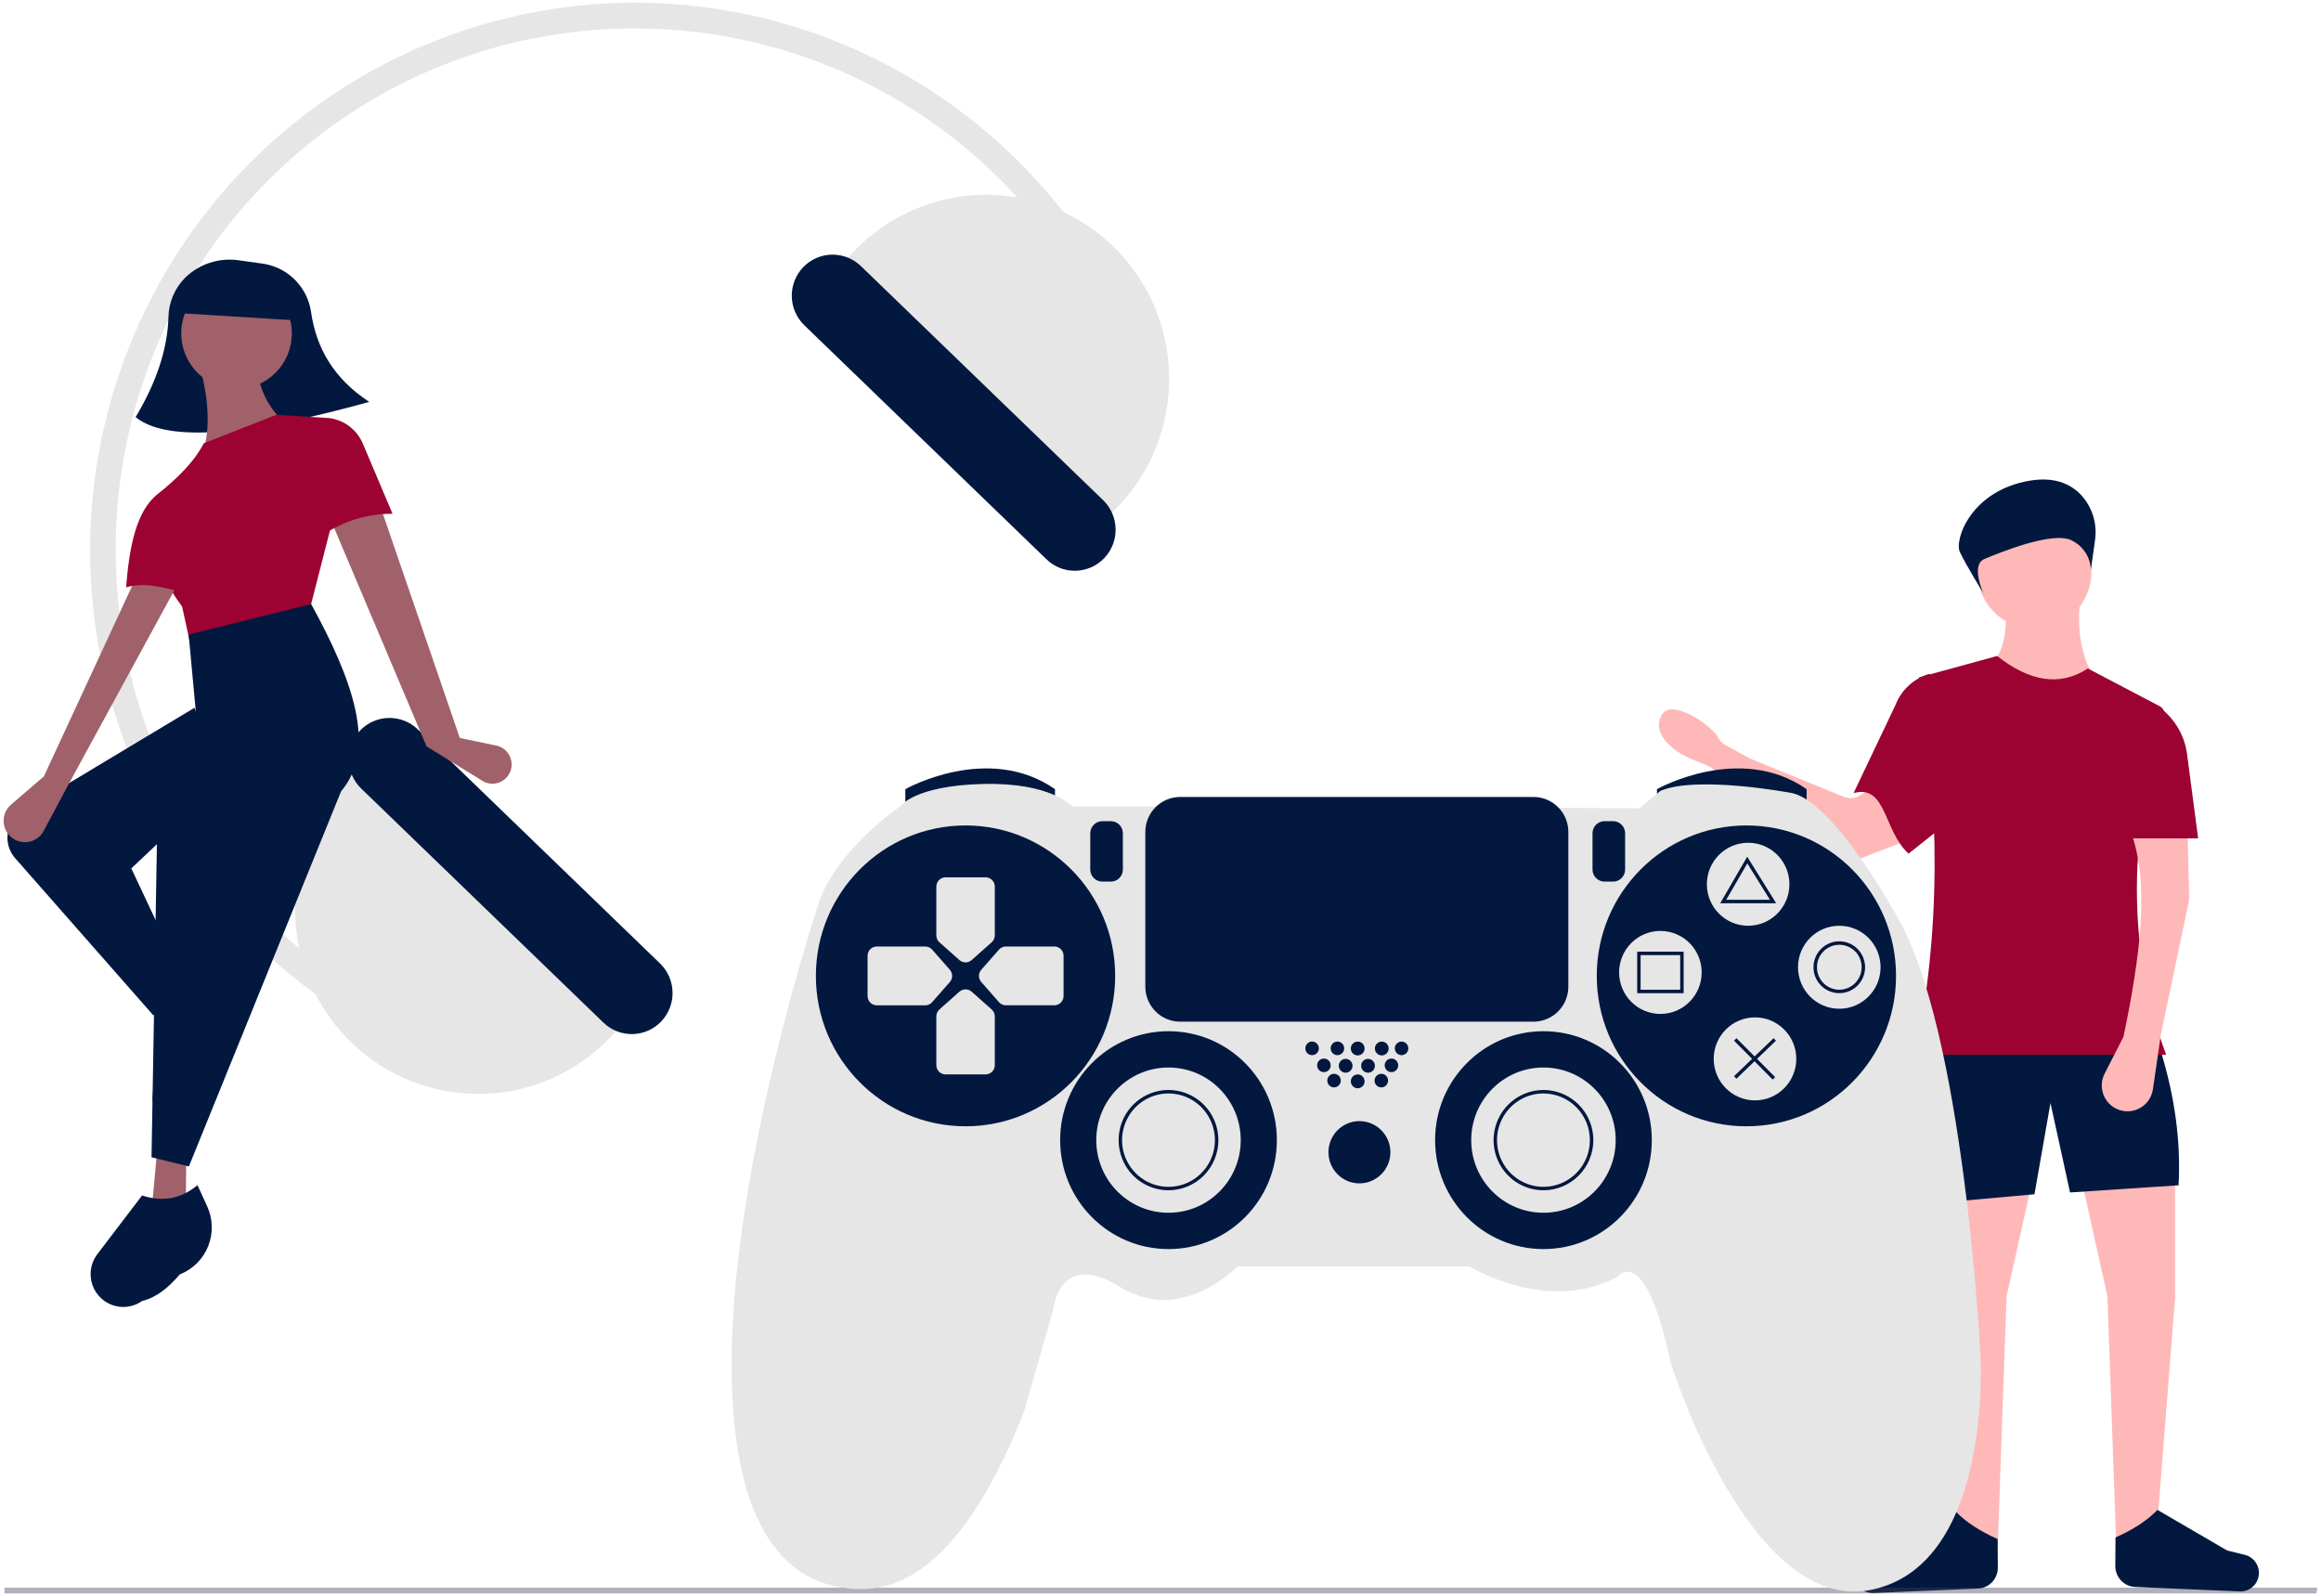 <?xml version="1.0" encoding="UTF-8"?>
<svg xmlns="http://www.w3.org/2000/svg" xmlns:xlink="http://www.w3.org/1999/xlink" width="320px" height="220px" viewBox="0 0 319 220" version="1.1">
<defs>
<clipPath id="clip1">
  <path d="M 255 208 L 275 208 L 275 219.672 L 255 219.672 Z M 255 208 "/>
</clipPath>
<clipPath id="clip2">
  <path d="M 0 218 L 319 218 L 319 219.672 L 0 219.672 Z M 0 218 "/>
</clipPath>
<clipPath id="clip3">
  <path d="M 291 208 L 311 208 L 311 219.672 L 291 219.672 Z M 291 208 "/>
</clipPath>
<clipPath id="clip4">
  <path d="M 11 0.328 L 154 0.328 L 154 144 L 11 144 Z M 11 0.328 "/>
</clipPath>
<clipPath id="clip5">
  <path d="M 100 108 L 273 108 L 273 219.672 L 100 219.672 Z M 100 108 "/>
</clipPath>
</defs>
<g id="surface1">
<path style=" stroke:none;fill-rule:nonzero;fill:rgb(100%,72.157%,72.157%);fill-opacity:1;" d="M 273.863 91.914 C 278.262 96.547 283.168 97.289 288.582 94.133 C 286.309 90.473 285.77 86.492 286.375 82.297 L 275.828 82.297 C 276.293 85.984 276.168 89.414 273.863 91.914 Z M 291.277 213.215 L 296.922 210.258 L 299.375 178.945 L 299.375 162.426 L 286.375 162.18 L 290.051 178.699 Z M 274.926 213.215 L 269.285 210.258 L 266.832 178.945 L 266.832 162.426 L 279.832 162.18 L 276.152 178.699 Z M 274.926 213.215 "/>
<path style=" stroke:none;fill-rule:nonzero;fill:rgb(1.176%,9.412%,24.706%);fill-opacity:1;" d="M 266.262 165.879 L 279.996 164.645 L 282.203 152.07 L 284.902 164.398 L 299.863 163.41 C 300.191 157.422 299.359 151.258 297.41 144.922 L 264.543 144.18 Z M 266.262 165.879 "/>
<path style=" stroke:none;fill-rule:nonzero;fill:rgb(100%,72.157%,72.157%);fill-opacity:1;" d="M 251.984 118.656 L 235.461 105.867 C 235.289 105.734 235.102 105.625 234.902 105.543 L 232.5 104.562 C 230.57 103.773 226.898 101.148 228.688 98.445 C 230.133 96.27 235.664 100.172 236.344 101.617 C 236.559 102.07 236.91 102.445 237.352 102.688 L 240.707 104.535 C 240.789 104.582 240.875 104.621 240.961 104.656 L 253.746 109.863 C 254.465 110.156 255.277 110.082 255.934 109.668 L 258.25 108.188 C 259.281 107.531 260.641 107.754 261.406 108.711 C 261.652 109.016 261.82 109.375 261.895 109.762 L 262.66 113.645 C 262.773 114.207 262.684 114.785 262.406 115.285 C 262.133 115.785 261.691 116.168 261.16 116.371 L 254.305 119 C 253.527 119.297 252.645 119.168 251.984 118.656 Z M 251.984 118.656 "/>
<path style=" stroke:none;fill-rule:nonzero;fill:rgb(61.176%,1.176%,19.608%);fill-opacity:1;" d="M 255.055 109.336 C 259.629 108.105 259.148 114.527 262.637 117.688 L 269.5 112.242 L 265.523 92.898 C 264.457 93.207 263.477 93.758 262.66 94.508 C 261.84 95.262 261.211 96.195 260.812 97.238 Z M 255.055 109.336 "/>
<path style=" stroke:none;fill-rule:nonzero;fill:rgb(61.176%,1.176%,19.608%);fill-opacity:1;" d="M 263.562 145.414 L 298.148 145.414 C 292.551 130.254 293.094 114.66 297.859 98.77 C 298.027 98.227 297.781 97.641 297.281 97.375 L 287.355 92.16 C 283.457 94.707 279.27 93.926 274.848 90.434 L 264.055 93.391 C 266.992 111.129 267.074 128.5 263.562 145.414 Z M 263.562 145.414 "/>
<g clip-path="url(#clip1)" clip-rule="nonzero">
<path style=" stroke:none;fill-rule:nonzero;fill:rgb(1.176%,9.412%,24.706%);fill-opacity:1;" d="M 272.211 219.008 L 257.797 219.621 C 257.172 219.648 256.555 219.438 256.07 219.039 C 255.062 218.199 254.848 216.73 255.578 215.641 C 255.93 215.109 256.469 214.734 257.086 214.582 L 259.527 213.977 L 269.137 208.379 C 270.562 209.863 272.52 211.113 274.918 212.184 L 274.945 216.117 C 274.949 216.859 274.668 217.578 274.16 218.117 C 273.648 218.656 272.949 218.973 272.211 219.008 Z M 272.211 219.008 "/>
</g>
<g clip-path="url(#clip2)" clip-rule="nonzero">
<path style=" stroke:none;fill-rule:nonzero;fill:rgb(24.706%,23.922%,33.725%);fill-opacity:0.4;" d="M 318.855 219.672 L 0.117 219.672 L 0.117 218.879 L 319 218.879 Z M 318.855 219.672 "/>
</g>
<g clip-path="url(#clip3)" clip-rule="nonzero">
<path style=" stroke:none;fill-rule:nonzero;fill:rgb(1.176%,9.412%,24.706%);fill-opacity:1;" d="M 293.875 218.785 L 308.289 219.398 C 308.918 219.426 309.531 219.219 310.016 218.816 C 311.027 217.98 311.238 216.512 310.508 215.422 C 310.156 214.891 309.617 214.512 309 214.359 L 306.559 213.758 L 296.949 208.16 C 295.527 209.641 293.566 210.895 291.168 211.961 L 291.141 215.898 C 291.137 216.641 291.418 217.355 291.93 217.898 C 292.438 218.434 293.137 218.754 293.875 218.785 Z M 293.875 218.785 "/>
</g>
<path style=" stroke:none;fill-rule:nonzero;fill:rgb(100%,72.157%,72.157%);fill-opacity:1;" d="M 279.996 86.734 C 284.332 86.734 287.844 83.203 287.844 78.844 C 287.844 74.488 284.332 70.957 279.996 70.957 C 275.66 70.957 272.148 74.488 272.148 78.844 C 272.148 83.203 275.66 86.734 279.996 86.734 Z M 292.262 142.949 L 289.668 148.016 C 288.961 149.398 289.227 151.082 290.324 152.18 C 291.066 152.914 292.09 153.289 293.129 153.195 C 293.656 153.152 294.168 152.984 294.625 152.715 C 295.547 152.168 296.176 151.227 296.328 150.16 L 297.41 142.703 L 301.336 123.965 L 301.09 114.594 L 293.242 114.594 C 295.918 121.562 294.59 131.844 292.262 142.949 Z M 292.262 142.949 "/>
<path style=" stroke:none;fill-rule:nonzero;fill:rgb(61.176%,1.176%,19.608%);fill-opacity:1;" d="M 292.016 115.582 L 302.562 115.582 L 301.031 103.953 C 300.824 102.379 300.227 100.879 299.293 99.594 C 298.363 98.309 297.125 97.277 295.695 96.598 Z M 292.016 115.582 "/>
<path style=" stroke:none;fill-rule:nonzero;fill:rgb(1.176%,9.412%,24.706%);fill-opacity:1;" d="M 288.34 74.5 C 288.66 72.371 288.059 70.203 286.691 68.543 C 285.352 66.949 283.109 65.645 279.383 66.262 C 271.258 67.602 268.914 74.402 269.711 76.109 C 270.508 77.82 272.949 81.785 272.949 81.785 C 272.949 81.785 271.156 77.859 273.102 77.062 C 275.043 76.262 282.566 73.117 285.191 74.535 C 285.934 74.91 286.566 75.477 287.02 76.176 C 287.473 76.875 287.734 77.684 287.777 78.52 Z M 288.34 74.5 "/>
<g clip-path="url(#clip4)" clip-rule="nonzero">
<path style=" stroke:none;fill-rule:nonzero;fill:rgb(90.196%,90.196%,90.196%);fill-opacity:1;" d="M 154 41.664 L 150.844 43.273 C 147.211 36.082 142.398 29.559 136.602 23.969 C 108.148 -3.527 62.746 -2.629 35.395 25.973 C 8.039 54.57 8.934 100.207 37.387 127.703 C 42.797 132.945 49.004 137.297 55.77 140.602 L 54.227 143.801 C 43.496 138.562 34.168 130.84 27.012 121.273 C 19.844 111.691 15.047 100.543 13.02 88.746 C 10.988 76.941 11.781 64.82 15.332 53.383 C 18.879 41.953 25.086 31.531 33.441 22.977 C 41.781 14.434 52.035 8.004 63.355 4.223 C 74.664 0.445 86.707 -0.574 98.484 1.254 C 110.27 3.082 121.449 7.699 131.098 14.723 C 140.758 21.758 148.605 30.992 154 41.664 Z M 154 41.664 "/>
</g>
<path style=" stroke:none;fill-rule:nonzero;fill:rgb(90.196%,90.196%,90.196%);fill-opacity:1;" d="M 47.238 107.84 C 42.594 112.699 40.059 119.207 40.191 125.934 C 40.324 132.66 43.109 139.059 47.941 143.73 C 52.762 148.395 59.238 150.941 65.938 150.812 C 72.641 150.676 79.012 147.875 83.645 143.023 L 87.992 138.48 L 51.582 103.293 Z M 47.238 107.84 "/>
<path style=" stroke:none;fill-rule:nonzero;fill:rgb(1.176%,9.412%,24.706%);fill-opacity:1;" d="M 49.145 100.711 C 48.109 101.797 47.547 103.246 47.578 104.746 C 47.605 106.246 48.227 107.672 49.301 108.715 L 82.695 140.984 C 83.77 142.023 85.215 142.594 86.711 142.562 C 88.203 142.535 89.625 141.91 90.656 140.828 C 92.812 138.574 92.742 134.996 90.5 132.828 L 57.105 100.555 C 56.027 99.516 54.586 98.949 53.094 98.98 C 51.598 99.008 50.18 99.633 49.145 100.711 Z M 49.145 100.711 "/>
<path style=" stroke:none;fill-rule:nonzero;fill:rgb(90.196%,90.196%,90.196%);fill-opacity:1;" d="M 149.305 74.375 L 153.652 69.828 C 158.297 64.965 160.832 58.461 160.695 51.734 C 160.566 45.008 157.781 38.609 152.949 33.938 C 150.562 31.625 147.742 29.812 144.652 28.598 C 141.562 27.383 138.266 26.789 134.949 26.855 C 128.25 26.992 121.879 29.793 117.242 34.645 L 112.895 39.188 Z M 149.305 74.375 "/>
<path style=" stroke:none;fill-rule:nonzero;fill:rgb(1.176%,9.412%,24.706%);fill-opacity:1;" d="M 110.234 36.84 C 109.199 37.926 108.637 39.375 108.664 40.875 C 108.695 42.371 109.316 43.797 110.391 44.84 L 143.785 77.113 C 144.859 78.152 146.305 78.719 147.797 78.688 C 149.289 78.656 150.711 78.031 151.742 76.953 C 152.777 75.867 153.344 74.418 153.312 72.922 C 153.285 71.422 152.664 69.996 151.59 68.953 L 118.195 36.684 C 117.117 35.645 115.676 35.078 114.18 35.105 C 112.688 35.137 111.266 35.762 110.234 36.84 Z M 124.32 111.418 L 124.32 108.797 C 124.32 108.797 135.703 102.359 144.953 108.797 L 144.953 111.18 Z M 227.949 111.418 L 227.949 108.797 C 227.949 108.797 239.332 102.359 248.582 108.797 L 248.582 111.18 Z M 227.949 111.418 "/>
<g clip-path="url(#clip5)" clip-rule="nonzero">
<path style=" stroke:none;fill-rule:nonzero;fill:rgb(90.196%,90.196%,90.196%);fill-opacity:1;" d="M 158.469 111.18 L 147.324 111.18 C 147.324 111.18 144.477 107.844 134.992 108.082 C 125.508 108.32 123.609 111.18 123.609 111.18 C 123.609 111.18 114.242 117.496 112.109 125.363 C 112.109 125.363 100.605 160.043 100.371 187.219 C 100.133 214.395 110.566 218.207 116.02 218.922 C 121.477 219.637 131.199 218.684 140.684 194.609 L 144.715 180.543 C 144.715 180.543 145.426 172.203 153.965 177.445 C 162.5 182.691 170.09 174.586 170.09 174.586 L 202.102 174.586 C 202.102 174.586 212.773 181.258 222.496 176.016 C 222.496 176.016 226.289 171.012 229.848 187.934 C 229.848 187.934 240.754 222.734 257.59 219.16 C 274.43 215.586 272.531 186.504 272.531 186.504 C 272.531 186.504 270.277 142.047 261.031 126.316 C 261.031 126.316 252.137 109.988 246.207 109.273 C 246.207 109.273 233.402 106.891 228.422 109.035 L 225.578 111.418 Z M 158.469 111.18 "/>
</g>
<path style=" stroke:none;fill-rule:nonzero;fill:rgb(1.176%,9.412%,24.706%);fill-opacity:1;" d="M 132.621 155.277 C 144.016 155.277 153.25 145.992 153.25 134.539 C 153.25 123.086 144.016 113.801 132.621 113.801 C 121.227 113.801 111.988 123.086 111.988 134.539 C 111.988 145.992 121.227 155.277 132.621 155.277 Z M 240.281 155.277 C 251.676 155.277 260.91 145.992 260.91 134.539 C 260.91 123.086 251.676 113.801 240.281 113.801 C 228.887 113.801 219.648 123.086 219.648 134.539 C 219.648 145.992 228.887 155.277 240.281 155.277 Z M 240.281 155.277 "/>
<path style=" stroke:none;fill-rule:nonzero;fill:rgb(90.196%,90.196%,90.196%);fill-opacity:1;" d="M 136.215 129.914 L 133.465 132.359 C 132.984 132.789 132.262 132.789 131.777 132.359 L 129.023 129.914 C 128.887 129.797 128.781 129.648 128.707 129.484 C 128.633 129.32 128.594 129.145 128.594 128.961 L 128.594 122.234 C 128.594 121.895 128.727 121.566 128.965 121.328 C 129.203 121.09 129.527 120.953 129.867 120.953 L 135.383 120.953 C 135.719 120.953 136.043 121.086 136.285 121.328 C 136.523 121.566 136.656 121.891 136.656 122.23 L 136.656 128.957 C 136.652 129.324 136.492 129.676 136.215 129.914 Z M 136.215 139.16 L 133.465 136.719 C 132.984 136.293 132.262 136.293 131.777 136.719 L 129.023 139.164 C 128.887 139.285 128.781 139.43 128.707 139.594 C 128.633 139.758 128.594 139.938 128.594 140.117 L 128.594 146.84 C 128.59 147.18 128.723 147.504 128.961 147.746 C 129.199 147.984 129.523 148.121 129.863 148.121 L 135.383 148.121 C 136.086 148.121 136.656 147.551 136.656 146.844 L 136.656 140.121 C 136.652 139.754 136.492 139.402 136.215 139.16 Z M 128.023 138.156 L 130.457 135.387 C 130.879 134.902 130.879 134.18 130.457 133.695 L 128.023 130.922 C 127.781 130.652 127.438 130.492 127.074 130.492 L 120.387 130.492 C 120.047 130.492 119.723 130.625 119.484 130.867 C 119.246 131.105 119.113 131.434 119.113 131.773 L 119.113 137.312 C 119.113 137.652 119.246 137.98 119.484 138.219 C 119.723 138.461 120.047 138.598 120.383 138.598 L 127.078 138.598 C 127.441 138.594 127.785 138.434 128.023 138.156 Z M 137.223 138.156 L 134.793 135.387 C 134.367 134.902 134.367 134.176 134.793 133.691 L 137.227 130.922 C 137.465 130.648 137.812 130.488 138.176 130.488 L 144.863 130.488 C 145.566 130.488 146.137 131.059 146.137 131.766 L 146.137 137.312 C 146.137 138.016 145.57 138.59 144.867 138.594 L 138.176 138.594 C 137.812 138.594 137.461 138.434 137.223 138.156 Z M 137.223 138.156 "/>
<path style=" stroke:none;fill-rule:nonzero;fill:rgb(1.176%,9.412%,24.706%);fill-opacity:1;" d="M 160.602 172.203 C 168.855 172.203 175.543 165.477 175.543 157.184 C 175.543 148.891 168.855 142.168 160.602 142.168 C 152.352 142.168 145.664 148.891 145.664 157.184 C 145.664 165.477 152.352 172.203 160.602 172.203 Z M 212.297 172.203 C 220.551 172.203 227.238 165.477 227.238 157.184 C 227.238 148.891 220.551 142.168 212.297 142.168 C 204.047 142.168 197.359 148.891 197.359 157.184 C 197.359 165.477 204.047 172.203 212.297 172.203 Z M 212.297 172.203 "/>
<path style=" stroke:none;fill-rule:nonzero;fill:rgb(90.196%,90.196%,90.196%);fill-opacity:1;" d="M 160.602 167.195 C 166.105 167.195 170.562 162.715 170.562 157.184 C 170.562 151.656 166.105 147.172 160.602 147.172 C 155.102 147.172 150.645 151.656 150.645 157.184 C 150.645 162.715 155.102 167.195 160.602 167.195 Z M 160.602 167.195 "/>
<path style=" stroke:none;fill-rule:nonzero;fill:rgb(1.176%,9.412%,24.706%);fill-opacity:1;" d="M 160.602 164.098 C 159.242 164.098 157.914 163.691 156.781 162.934 C 155.648 162.172 154.77 161.094 154.25 159.828 C 153.73 158.566 153.594 157.176 153.859 155.836 C 154.121 154.496 154.777 153.266 155.738 152.297 C 157.703 150.32 160.664 149.727 163.234 150.797 C 164.492 151.32 165.566 152.207 166.32 153.344 C 167.078 154.48 167.48 155.816 167.48 157.184 C 167.477 159.016 166.754 160.773 165.465 162.07 C 164.176 163.367 162.426 164.094 160.602 164.098 Z M 160.602 150.75 C 159.336 150.75 158.098 151.125 157.047 151.832 C 155.992 152.543 155.172 153.547 154.688 154.723 C 153.695 157.125 154.242 159.891 156.074 161.734 C 157.902 163.574 160.66 164.129 163.055 163.129 C 164.223 162.641 165.223 161.816 165.926 160.762 C 166.629 159.699 167.004 158.457 167.004 157.184 C 167.004 155.48 166.328 153.844 165.129 152.637 C 163.93 151.43 162.301 150.75 160.602 150.75 Z M 160.602 150.75 "/>
<path style=" stroke:none;fill-rule:nonzero;fill:rgb(90.196%,90.196%,90.196%);fill-opacity:1;" d="M 212.297 167.195 C 217.801 167.195 222.258 162.715 222.258 157.184 C 222.258 151.656 217.801 147.172 212.297 147.172 C 206.797 147.172 202.34 151.656 202.34 157.184 C 202.34 162.715 206.797 167.195 212.297 167.195 Z M 212.297 167.195 "/>
<path style=" stroke:none;fill-rule:nonzero;fill:rgb(1.176%,9.412%,24.706%);fill-opacity:1;" d="M 212.297 164.098 C 210.938 164.098 209.609 163.691 208.477 162.934 C 207.348 162.172 206.465 161.094 205.945 159.828 C 205.426 158.566 205.289 157.176 205.555 155.836 C 205.82 154.496 206.473 153.266 207.438 152.297 C 209.398 150.32 212.359 149.727 214.93 150.797 C 216.188 151.32 217.262 152.207 218.016 153.344 C 218.773 154.48 219.176 155.816 219.176 157.184 C 219.176 159.016 218.449 160.773 217.16 162.07 C 215.871 163.363 214.125 164.094 212.297 164.098 Z M 212.297 150.75 C 211.031 150.75 209.793 151.125 208.742 151.832 C 207.688 152.543 206.867 153.547 206.383 154.723 C 205.391 157.125 205.938 159.891 207.77 161.734 C 209.598 163.574 212.355 164.129 214.75 163.129 C 215.918 162.641 216.918 161.816 217.621 160.762 C 218.324 159.699 218.699 158.457 218.699 157.184 C 218.699 155.48 218.023 153.844 216.824 152.637 C 215.625 151.43 213.996 150.75 212.297 150.75 Z M 186.926 163.145 C 189.281 163.145 191.195 161.223 191.195 158.852 C 191.195 156.484 189.281 154.562 186.926 154.562 C 184.566 154.562 182.656 156.484 182.656 158.852 C 182.656 161.223 184.566 163.145 186.926 163.145 Z M 180.402 145.469 C 180.918 145.469 181.336 145.047 181.332 144.531 C 181.336 144.016 180.918 143.598 180.402 143.594 C 179.887 143.598 179.469 144.016 179.469 144.531 C 179.469 145.051 179.887 145.469 180.402 145.469 Z M 183.891 145.469 C 184.406 145.469 184.824 145.047 184.824 144.531 C 184.824 144.016 184.406 143.598 183.891 143.594 C 183.375 143.598 182.961 144.016 182.961 144.531 C 182.961 145.051 183.379 145.469 183.891 145.469 Z M 183.426 149.914 C 183.941 149.914 184.359 149.496 184.359 148.977 C 184.359 148.461 183.941 148.043 183.426 148.039 C 182.91 148.043 182.496 148.461 182.496 148.977 C 182.496 149.492 182.91 149.914 183.426 149.914 Z M 186.688 150.035 C 187.211 150.035 187.637 149.605 187.637 149.082 C 187.637 148.555 187.211 148.125 186.688 148.125 C 186.164 148.125 185.738 148.555 185.738 149.082 C 185.738 149.605 186.164 150.035 186.688 150.035 Z M 189.945 149.914 C 190.461 149.914 190.875 149.492 190.875 148.977 C 190.875 148.461 190.461 148.043 189.945 148.039 C 189.43 148.043 189.012 148.461 189.012 148.977 C 189.012 149.496 189.43 149.914 189.945 149.914 Z M 182.031 147.809 C 182.547 147.809 182.965 147.391 182.961 146.875 C 182.965 146.355 182.547 145.938 182.031 145.938 C 181.516 145.938 181.098 146.355 181.098 146.875 C 181.098 147.391 181.516 147.809 182.031 147.809 Z M 185.027 147.887 C 185.551 147.887 185.977 147.461 185.977 146.934 C 185.977 146.406 185.551 145.98 185.027 145.98 C 184.504 145.98 184.078 146.406 184.078 146.934 C 184.078 147.461 184.504 147.887 185.027 147.887 Z M 188.109 147.887 C 188.633 147.887 189.059 147.461 189.059 146.934 C 189.059 146.406 188.633 145.98 188.109 145.98 C 187.586 145.98 187.164 146.406 187.164 146.934 C 187.164 147.461 187.586 147.887 188.109 147.887 Z M 191.34 147.809 C 191.855 147.809 192.273 147.391 192.273 146.875 C 192.273 146.355 191.855 145.938 191.34 145.938 C 190.824 145.938 190.41 146.355 190.41 146.875 C 190.406 147.391 190.824 147.809 191.34 147.809 Z M 186.688 145.504 C 187.211 145.504 187.637 145.078 187.637 144.551 C 187.637 144.023 187.211 143.598 186.688 143.598 C 186.164 143.598 185.738 144.023 185.738 144.551 C 185.738 145.078 186.164 145.504 186.688 145.504 Z M 190.008 145.504 C 190.531 145.504 190.957 145.078 190.957 144.551 C 190.957 144.023 190.531 143.598 190.008 143.598 C 189.484 143.598 189.059 144.023 189.059 144.551 C 189.059 145.078 189.484 145.504 190.008 145.504 Z M 192.738 145.469 C 193.254 145.469 193.668 145.047 193.668 144.531 C 193.668 144.016 193.254 143.598 192.738 143.594 C 192.223 143.598 191.805 144.016 191.805 144.531 C 191.805 145.051 192.223 145.469 192.738 145.469 Z M 151.473 113.211 C 151.035 113.211 150.613 113.387 150.305 113.699 C 149.992 114.012 149.82 114.434 149.816 114.875 L 149.816 119.879 C 149.82 120.32 149.992 120.746 150.305 121.055 C 150.613 121.367 151.035 121.543 151.473 121.543 L 152.66 121.543 C 153.098 121.543 153.52 121.367 153.828 121.055 C 154.137 120.742 154.312 120.32 154.312 119.879 L 154.312 114.875 C 154.312 114.434 154.137 114.012 153.828 113.699 C 153.52 113.387 153.098 113.211 152.66 113.211 Z M 220.719 113.211 C 220.277 113.211 219.855 113.387 219.547 113.699 C 219.238 114.012 219.062 114.434 219.062 114.875 L 219.062 119.879 C 219.062 120.32 219.238 120.746 219.547 121.055 C 219.859 121.367 220.277 121.543 220.719 121.543 L 221.902 121.543 C 222.34 121.543 222.762 121.367 223.07 121.055 C 223.383 120.742 223.559 120.32 223.559 119.879 L 223.559 114.875 C 223.559 114.434 223.383 114.012 223.07 113.699 C 222.762 113.387 222.34 113.211 221.902 113.211 Z M 220.719 113.211 "/>
<path style=" stroke:none;fill-rule:nonzero;fill:rgb(90.196%,90.196%,90.196%);fill-opacity:1;" d="M 240.52 127.629 C 243.66 127.629 246.211 125.066 246.211 121.906 C 246.211 118.746 243.66 116.188 240.52 116.188 C 237.375 116.188 234.828 118.746 234.828 121.906 C 234.828 125.066 237.375 127.629 240.52 127.629 Z M 228.422 139.785 C 231.566 139.785 234.113 137.223 234.113 134.062 C 234.113 130.902 231.566 128.344 228.422 128.344 C 225.281 128.344 222.73 130.902 222.73 134.062 C 222.73 137.223 225.281 139.785 228.422 139.785 Z M 253.086 139.07 C 256.23 139.07 258.777 136.508 258.777 133.348 C 258.777 130.188 256.23 127.629 253.086 127.629 C 249.941 127.629 247.395 130.188 247.395 133.348 C 247.395 136.508 249.941 139.07 253.086 139.07 Z M 241.465 151.703 C 244.609 151.703 247.156 149.141 247.156 145.98 C 247.156 142.82 244.609 140.262 241.465 140.262 C 238.324 140.262 235.773 142.82 235.773 145.98 C 235.773 149.141 238.324 151.703 241.465 151.703 Z M 241.465 151.703 "/>
<path style=" stroke:none;fill-rule:nonzero;fill:rgb(1.176%,9.412%,24.706%);fill-opacity:1;" d="M 162.203 109.875 C 160.93 109.875 159.711 110.387 158.812 111.289 C 157.914 112.195 157.406 113.418 157.406 114.695 L 157.406 136.031 C 157.406 137.309 157.914 138.531 158.812 139.438 C 159.711 140.34 160.93 140.848 162.203 140.852 L 210.934 140.852 C 212.207 140.848 213.426 140.34 214.324 139.438 C 215.227 138.531 215.73 137.309 215.73 136.031 L 215.73 114.695 C 215.73 113.418 215.227 112.195 214.324 111.289 C 213.426 110.387 212.207 109.875 210.934 109.875 Z M 244.383 124.527 L 236.668 124.527 L 240.391 118.109 Z M 237.492 124.051 L 243.527 124.051 L 240.406 119.031 Z M 231.625 136.922 L 225.223 136.922 L 225.223 131.203 L 231.625 131.203 Z M 225.695 136.445 L 231.152 136.445 L 231.152 131.68 L 225.695 131.68 Z M 253.086 136.922 C 252.383 136.922 251.695 136.715 251.109 136.32 C 250.223 135.723 249.648 134.762 249.547 133.699 C 249.441 132.633 249.816 131.578 250.57 130.82 C 251.324 130.062 252.375 129.684 253.438 129.789 C 254.496 129.895 255.453 130.473 256.043 131.363 C 256.984 132.781 256.801 134.668 255.602 135.875 C 254.934 136.547 254.031 136.922 253.086 136.922 Z M 253.086 130.25 C 252.477 130.25 251.879 130.43 251.375 130.773 C 250.605 131.289 250.109 132.125 250.02 133.047 C 249.93 133.969 250.254 134.883 250.906 135.539 C 251.559 136.195 252.469 136.523 253.391 136.434 C 254.309 136.34 255.137 135.84 255.648 135.07 C 256.465 133.84 256.305 132.203 255.266 131.156 C 254.688 130.578 253.902 130.25 253.086 130.25 Z M 238.906 143.133 L 238.57 143.469 L 243.906 148.832 L 244.242 148.496 Z M 238.906 143.133 "/>
<path style=" stroke:none;fill-rule:nonzero;fill:rgb(1.176%,9.412%,24.706%);fill-opacity:1;" d="M 244.027 143.129 L 238.574 148.371 L 238.902 148.715 L 244.355 143.473 Z M 50.406 55.406 C 37.461 58.996 23.281 61.695 18.199 57.504 C 20.984 52.852 22.586 48.262 22.723 43.758 C 22.754 41.699 23.582 39.73 25.039 38.273 C 26 37.34 27.16 36.641 28.434 36.223 C 29.703 35.809 31.055 35.691 32.379 35.879 L 35.738 36.352 C 35.852 36.367 35.965 36.387 36.078 36.406 C 37.691 36.715 39.168 37.52 40.301 38.715 C 41.434 39.91 42.164 41.43 42.395 43.062 C 43.102 47.945 45.484 52.176 50.406 55.406 Z M 50.406 55.406 "/>
<path style=" stroke:none;fill-rule:nonzero;fill:rgb(62.745%,38.039%,41.569%);fill-opacity:1;" d="M 62.898 101.746 L 67.93 102.789 C 68.316 102.867 68.676 103.031 68.988 103.27 C 69.965 104.008 70.309 105.32 69.824 106.441 C 69.359 107.523 68.238 108.168 67.074 108.027 C 66.695 107.98 66.336 107.855 66.012 107.656 L 58.312 102.895 L 45.234 71.992 L 52.008 70.02 Z M 27.039 142.297 L 23.227 143.41 L 20.344 137.422 L 23.277 135.883 Z M 25.102 167.957 L 20.426 166.711 L 21.16 158.637 L 25.184 158.883 Z M 25.102 167.957 "/>
<path style=" stroke:none;fill-rule:nonzero;fill:rgb(1.176%,9.412%,24.706%);fill-opacity:1;" d="M 25.59 136.695 L 20.637 139.973 L 1.59 118.316 C 0.309 116.855 0.168 114.715 1.25 113.102 C 1.598 112.582 2.055 112.148 2.59 111.824 L 26.324 97.57 L 29.957 108.066 L 17.602 119.723 Z M 29.762 148.035 L 29.723 148.082 C 29.406 149.945 28.852 151.645 27.609 152.875 C 27.242 153.711 26.582 154.379 25.754 154.754 C 24.926 155.129 23.988 155.188 23.125 154.914 C 22.305 154.652 21.605 154.117 21.137 153.398 C 20.672 152.676 20.469 151.812 20.562 150.957 L 21.488 142.641 C 23.707 142.129 25.402 140.859 26.258 138.391 L 28.414 139.867 C 29.707 140.746 30.582 142.117 30.836 143.66 C 31.09 145.203 30.703 146.785 29.762 148.035 Z M 29.762 148.035 "/>
<path style=" stroke:none;fill-rule:nonzero;fill:rgb(62.745%,38.039%,41.569%);fill-opacity:1;" d="M 32.109 53.625 C 36.32 53.625 39.734 50.195 39.734 45.961 C 39.734 41.73 36.32 38.301 32.109 38.301 C 27.898 38.301 24.488 41.73 24.488 45.961 C 24.488 50.195 27.898 53.625 32.109 53.625 Z M 32.109 53.625 "/>
<path style=" stroke:none;fill-rule:nonzero;fill:rgb(62.745%,38.039%,41.569%);fill-opacity:1;" d="M 38.711 58.211 L 26.695 68.215 L 25.758 64.098 L 27.855 60.883 C 28.438 57.73 28.062 54.254 27.062 50.566 L 34.902 50.57 C 35.238 53.555 36.395 56.152 38.711 58.211 Z M 38.711 58.211 "/>
<path style=" stroke:none;fill-rule:nonzero;fill:rgb(61.176%,1.176%,19.608%);fill-opacity:1;" d="M 42.094 84.457 L 25.871 89.422 L 24.609 83.625 C 21.566 79.52 20.246 75.773 22.234 72.719 L 21.234 68.117 C 24.105 65.848 26.363 63.52 27.605 61.109 L 37.586 57.188 L 44.926 57.641 L 47.09 64.941 Z M 42.094 84.457 "/>
<path style=" stroke:none;fill-rule:nonzero;fill:rgb(61.176%,1.176%,19.608%);fill-opacity:1;" d="M 53.621 70.836 C 50.16 70.801 46.777 71.844 43.934 73.82 L 44.926 57.641 C 45.93 57.777 46.883 58.172 47.691 58.789 C 48.496 59.406 49.129 60.227 49.527 61.164 Z M 53.621 70.836 "/>
<path style=" stroke:none;fill-rule:nonzero;fill:rgb(1.176%,9.412%,24.706%);fill-opacity:1;" d="M 25.539 160.816 L 20.391 159.543 L 21.148 115.562 L 28.062 107.949 L 26.516 98.301 L 25.512 87.488 L 42.402 83.281 C 48.113 93.699 51.562 103.176 46.527 109.09 Z M 24.355 175.668 L 24.289 175.695 C 22.793 177.438 21.148 178.863 19.086 179.363 C 17.211 180.688 14.641 180.379 13.125 178.656 C 11.699 177.031 11.613 174.625 12.922 172.906 L 19.09 164.809 C 21.727 165.676 24.289 165.422 26.727 163.387 L 28.055 166.289 C 28.855 168.02 28.914 170.004 28.211 171.777 C 27.867 172.656 27.348 173.453 26.684 174.121 C 26.02 174.789 25.23 175.316 24.355 175.668 Z M 24.355 175.668 "/>
<path style=" stroke:none;fill-rule:nonzero;fill:rgb(62.745%,38.039%,41.569%);fill-opacity:1;" d="M 5.547 107.035 L 1.027 110.926 C -0.148 111.938 -0.34 113.691 0.59 114.934 C 1.348 115.953 2.676 116.367 3.875 115.957 C 4.582 115.715 5.168 115.215 5.52 114.559 L 8.789 108.43 L 23.777 80.934 L 18.141 79.867 Z M 5.547 107.035 "/>
<path style=" stroke:none;fill-rule:nonzero;fill:rgb(61.176%,1.176%,19.608%);fill-opacity:1;" d="M 24.68 81.707 C 21.754 80.816 19.012 80.293 16.883 80.984 C 17.328 75.441 18.246 70.484 21.234 68.117 L 25.48 68.621 Z M 24.68 81.707 "/>
<path style=" stroke:none;fill-rule:nonzero;fill:rgb(1.176%,9.412%,24.706%);fill-opacity:1;" d="M 40.621 44.188 L 24.316 43.18 L 24.516 39.898 C 30.207 36.043 35.641 36.379 40.82 40.906 Z M 40.621 44.188 "/>
</g>
</svg>
